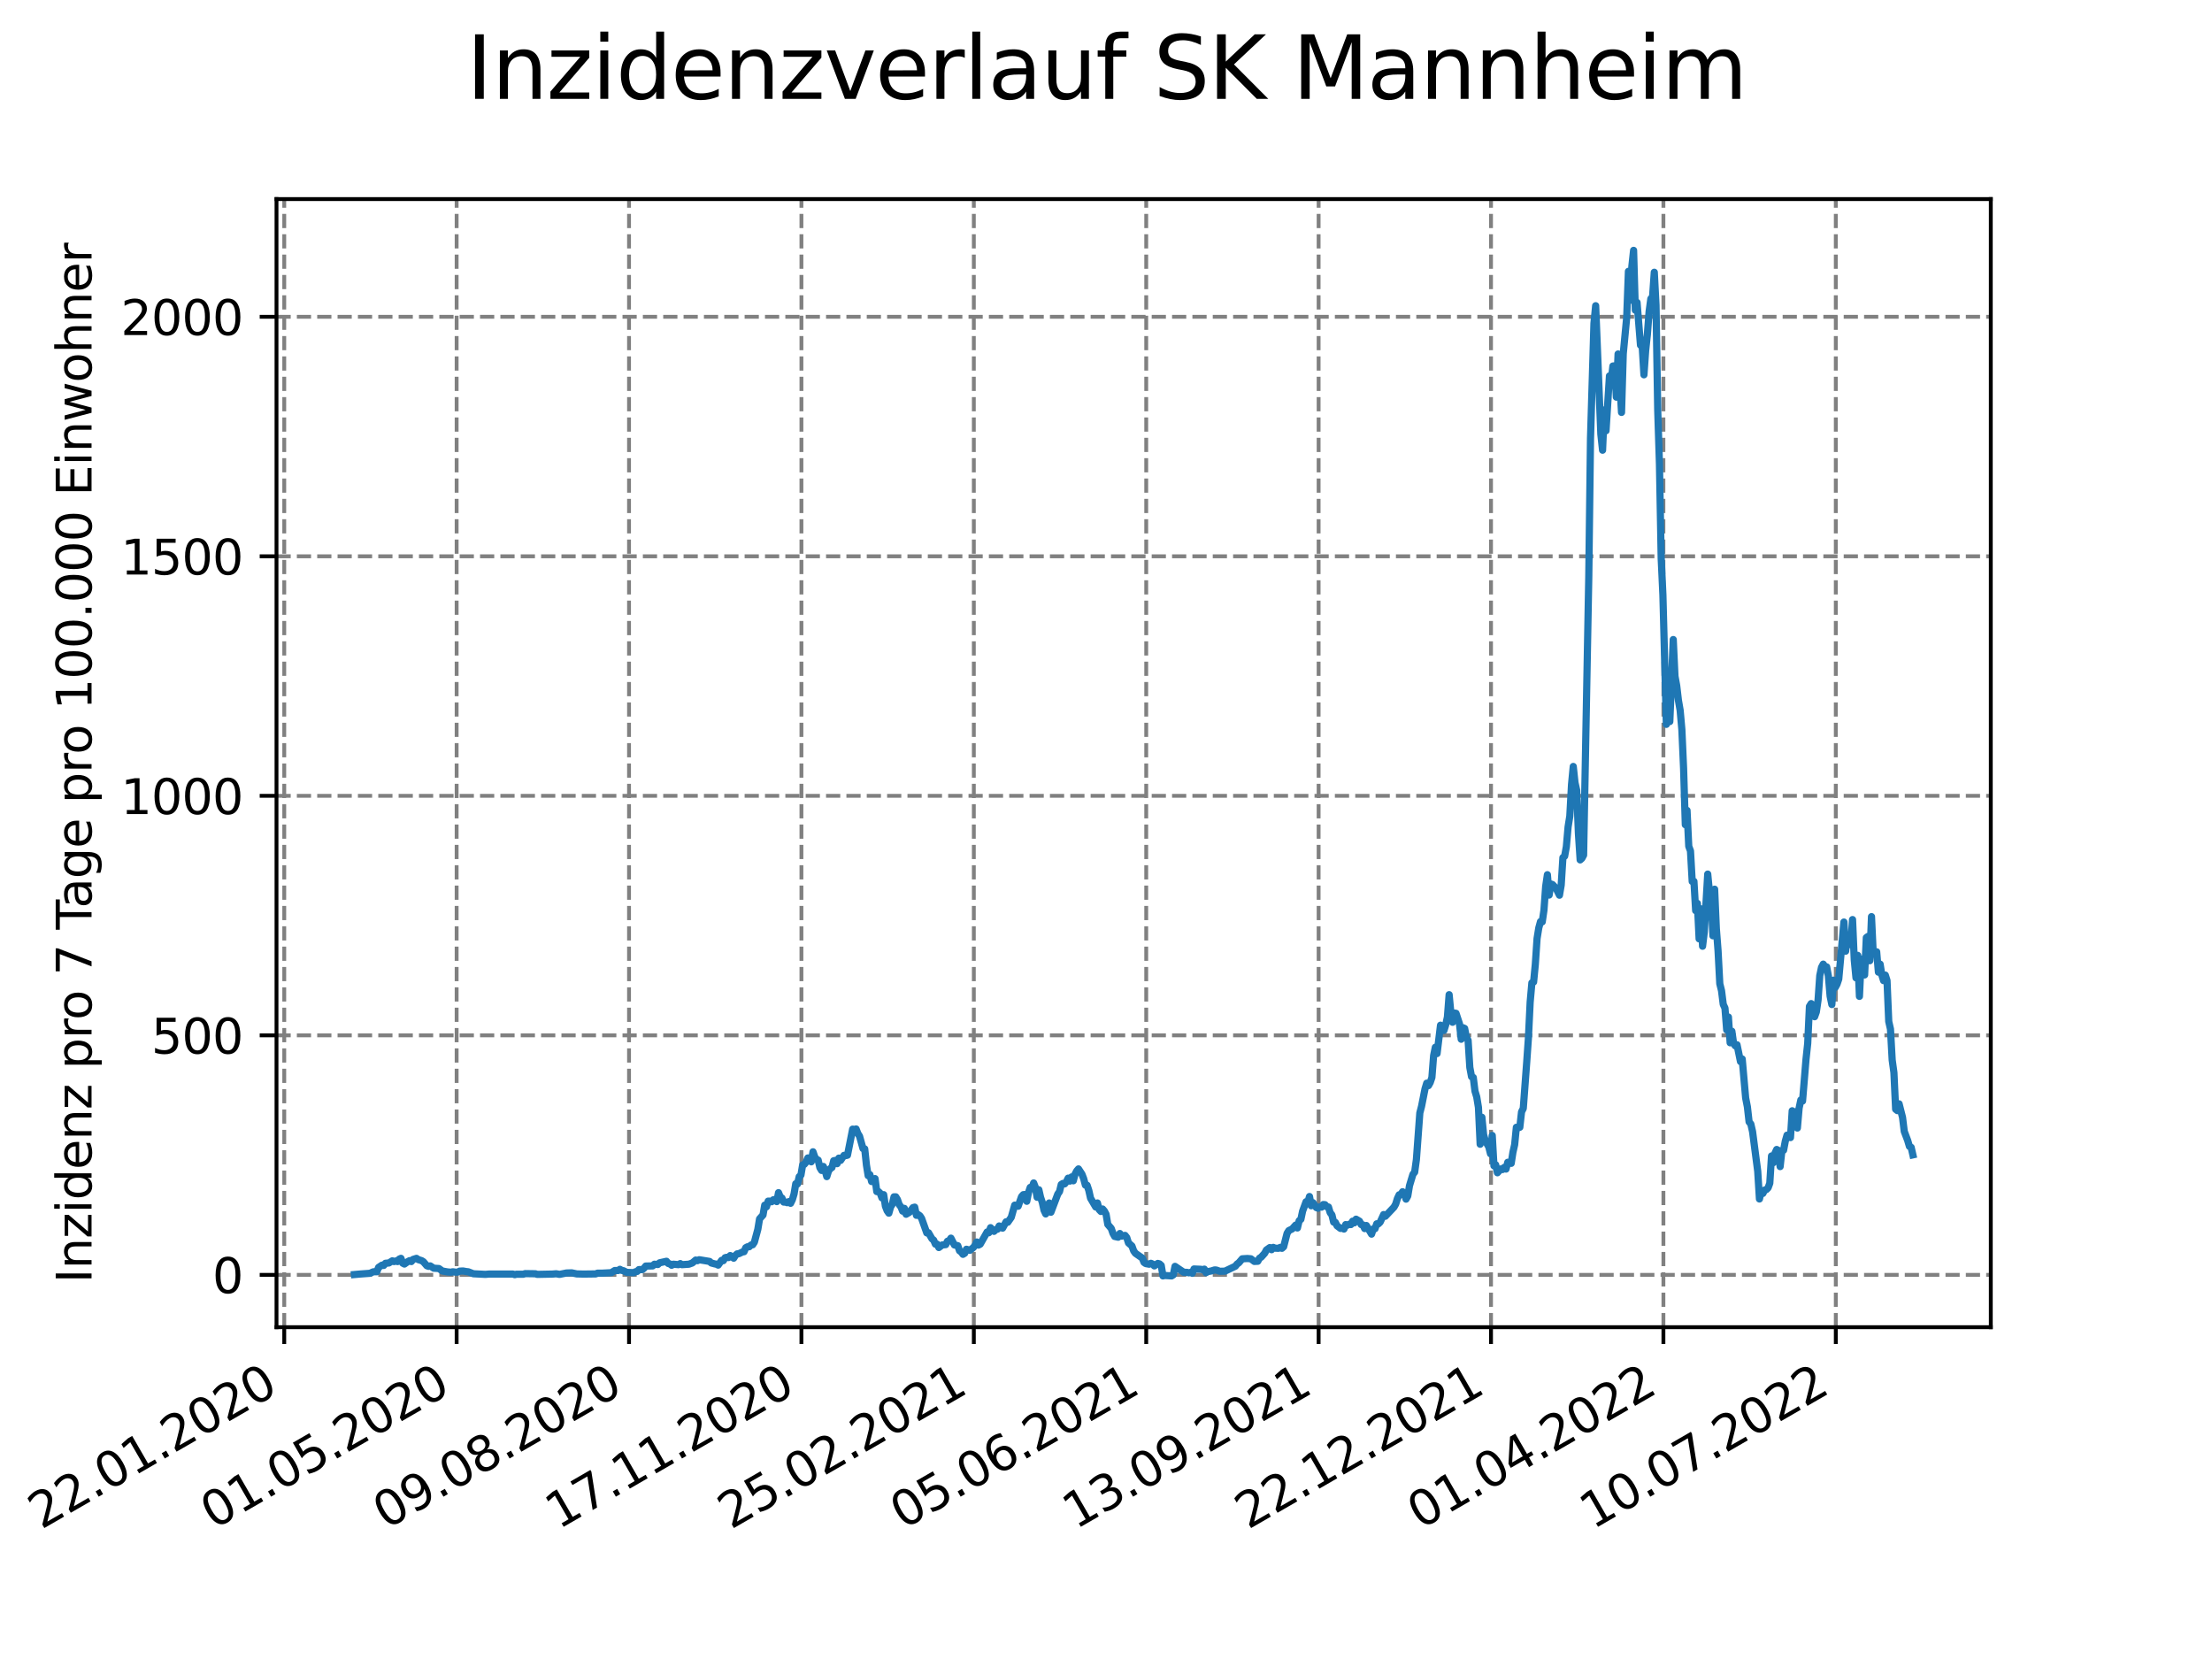 <?xml version="1.0" encoding="utf-8" standalone="no"?>
<!DOCTYPE svg PUBLIC "-//W3C//DTD SVG 1.1//EN"
  "http://www.w3.org/Graphics/SVG/1.1/DTD/svg11.dtd">
<svg xmlns:xlink="http://www.w3.org/1999/xlink" width="460.8pt" height="345.6pt" viewBox="0 0 460.8 345.6" xmlns="http://www.w3.org/2000/svg" version="1.1">
 <defs>
  <style type="text/css">*{stroke-linejoin: round; stroke-linecap: butt}</style>
 </defs>
 <g id="figure_1">
  <g id="patch_1">
   <path d="M 0 345.6 
L 460.8 345.6 
L 460.8 0 
L 0 0 
z
" style="fill: #ffffff"/>
  </g>
  <g id="axes_1">
   <g id="patch_2">
    <path d="M 57.6 276.48 
L 414.72 276.48 
L 414.72 41.472 
L 57.6 41.472 
z
" style="fill: #ffffff"/>
   </g>
   <g id="matplotlib.axis_1">
    <g id="xtick_1">
     <g id="line2d_1">
      <path d="M 59.213 276.48 
L 59.213 41.472 
" clip-path="url(#p29c7a43c24)" style="fill: none; stroke-dasharray: 2.96,1.28; stroke-dashoffset: 0; stroke: #808080; stroke-width: 0.8"/>
     </g>
     <g id="line2d_2">
      <defs>
       <path id="m2f21341bcb" d="M 0 0 
L 0 3.5 
" style="stroke: #000000; stroke-width: 0.8"/>
      </defs>
      <g>
       <use xlink:href="#m2f21341bcb" x="59.213" y="276.48" style="stroke: #000000; stroke-width: 0.8"/>
      </g>
     </g>
     <g id="text_1">
      <!-- 22.01.2020 -->
      <g transform="translate(8.588 318.689)rotate(-30)scale(0.1 -0.1)">
       <defs>
        <path id="DejaVuSans-32" d="M 1228 531 
L 3431 531 
L 3431 0 
L 469 0 
L 469 531 
Q 828 903 1448 1529 
Q 2069 2156 2228 2338 
Q 2531 2678 2651 2914 
Q 2772 3150 2772 3378 
Q 2772 3750 2511 3984 
Q 2250 4219 1831 4219 
Q 1534 4219 1204 4116 
Q 875 4013 500 3803 
L 500 4441 
Q 881 4594 1212 4672 
Q 1544 4750 1819 4750 
Q 2544 4750 2975 4387 
Q 3406 4025 3406 3419 
Q 3406 3131 3298 2873 
Q 3191 2616 2906 2266 
Q 2828 2175 2409 1742 
Q 1991 1309 1228 531 
z
" transform="scale(0.016)"/>
        <path id="DejaVuSans-2e" d="M 684 794 
L 1344 794 
L 1344 0 
L 684 0 
L 684 794 
z
" transform="scale(0.016)"/>
        <path id="DejaVuSans-30" d="M 2034 4250 
Q 1547 4250 1301 3770 
Q 1056 3291 1056 2328 
Q 1056 1369 1301 889 
Q 1547 409 2034 409 
Q 2525 409 2770 889 
Q 3016 1369 3016 2328 
Q 3016 3291 2770 3770 
Q 2525 4250 2034 4250 
z
M 2034 4750 
Q 2819 4750 3233 4129 
Q 3647 3509 3647 2328 
Q 3647 1150 3233 529 
Q 2819 -91 2034 -91 
Q 1250 -91 836 529 
Q 422 1150 422 2328 
Q 422 3509 836 4129 
Q 1250 4750 2034 4750 
z
" transform="scale(0.016)"/>
        <path id="DejaVuSans-31" d="M 794 531 
L 1825 531 
L 1825 4091 
L 703 3866 
L 703 4441 
L 1819 4666 
L 2450 4666 
L 2450 531 
L 3481 531 
L 3481 0 
L 794 0 
L 794 531 
z
" transform="scale(0.016)"/>
       </defs>
       <use xlink:href="#DejaVuSans-32"/>
       <use xlink:href="#DejaVuSans-32" x="63.623"/>
       <use xlink:href="#DejaVuSans-2e" x="127.246"/>
       <use xlink:href="#DejaVuSans-30" x="159.033"/>
       <use xlink:href="#DejaVuSans-31" x="222.656"/>
       <use xlink:href="#DejaVuSans-2e" x="286.279"/>
       <use xlink:href="#DejaVuSans-32" x="318.066"/>
       <use xlink:href="#DejaVuSans-30" x="381.689"/>
       <use xlink:href="#DejaVuSans-32" x="445.312"/>
       <use xlink:href="#DejaVuSans-30" x="508.936"/>
      </g>
     </g>
    </g>
    <g id="xtick_2">
     <g id="line2d_3">
      <path d="M 95.126 276.48 
L 95.126 41.472 
" clip-path="url(#p29c7a43c24)" style="fill: none; stroke-dasharray: 2.96,1.28; stroke-dashoffset: 0; stroke: #808080; stroke-width: 0.8"/>
     </g>
     <g id="line2d_4">
      <g>
       <use xlink:href="#m2f21341bcb" x="95.126" y="276.48" style="stroke: #000000; stroke-width: 0.8"/>
      </g>
     </g>
     <g id="text_2">
      <!-- 01.05.2020 -->
      <g transform="translate(44.501 318.689)rotate(-30)scale(0.1 -0.1)">
       <defs>
        <path id="DejaVuSans-35" d="M 691 4666 
L 3169 4666 
L 3169 4134 
L 1269 4134 
L 1269 2991 
Q 1406 3038 1543 3061 
Q 1681 3084 1819 3084 
Q 2600 3084 3056 2656 
Q 3513 2228 3513 1497 
Q 3513 744 3044 326 
Q 2575 -91 1722 -91 
Q 1428 -91 1123 -41 
Q 819 9 494 109 
L 494 744 
Q 775 591 1075 516 
Q 1375 441 1709 441 
Q 2250 441 2565 725 
Q 2881 1009 2881 1497 
Q 2881 1984 2565 2268 
Q 2250 2553 1709 2553 
Q 1456 2553 1204 2497 
Q 953 2441 691 2322 
L 691 4666 
z
" transform="scale(0.016)"/>
       </defs>
       <use xlink:href="#DejaVuSans-30"/>
       <use xlink:href="#DejaVuSans-31" x="63.623"/>
       <use xlink:href="#DejaVuSans-2e" x="127.246"/>
       <use xlink:href="#DejaVuSans-30" x="159.033"/>
       <use xlink:href="#DejaVuSans-35" x="222.656"/>
       <use xlink:href="#DejaVuSans-2e" x="286.279"/>
       <use xlink:href="#DejaVuSans-32" x="318.066"/>
       <use xlink:href="#DejaVuSans-30" x="381.689"/>
       <use xlink:href="#DejaVuSans-32" x="445.312"/>
       <use xlink:href="#DejaVuSans-30" x="508.936"/>
      </g>
     </g>
    </g>
    <g id="xtick_3">
     <g id="line2d_5">
      <path d="M 131.039 276.48 
L 131.039 41.472 
" clip-path="url(#p29c7a43c24)" style="fill: none; stroke-dasharray: 2.96,1.28; stroke-dashoffset: 0; stroke: #808080; stroke-width: 0.8"/>
     </g>
     <g id="line2d_6">
      <g>
       <use xlink:href="#m2f21341bcb" x="131.039" y="276.48" style="stroke: #000000; stroke-width: 0.8"/>
      </g>
     </g>
     <g id="text_3">
      <!-- 09.08.2020 -->
      <g transform="translate(80.414 318.689)rotate(-30)scale(0.1 -0.1)">
       <defs>
        <path id="DejaVuSans-39" d="M 703 97 
L 703 672 
Q 941 559 1184 500 
Q 1428 441 1663 441 
Q 2288 441 2617 861 
Q 2947 1281 2994 2138 
Q 2813 1869 2534 1725 
Q 2256 1581 1919 1581 
Q 1219 1581 811 2004 
Q 403 2428 403 3163 
Q 403 3881 828 4315 
Q 1253 4750 1959 4750 
Q 2769 4750 3195 4129 
Q 3622 3509 3622 2328 
Q 3622 1225 3098 567 
Q 2575 -91 1691 -91 
Q 1453 -91 1209 -44 
Q 966 3 703 97 
z
M 1959 2075 
Q 2384 2075 2632 2365 
Q 2881 2656 2881 3163 
Q 2881 3666 2632 3958 
Q 2384 4250 1959 4250 
Q 1534 4250 1286 3958 
Q 1038 3666 1038 3163 
Q 1038 2656 1286 2365 
Q 1534 2075 1959 2075 
z
" transform="scale(0.016)"/>
        <path id="DejaVuSans-38" d="M 2034 2216 
Q 1584 2216 1326 1975 
Q 1069 1734 1069 1313 
Q 1069 891 1326 650 
Q 1584 409 2034 409 
Q 2484 409 2743 651 
Q 3003 894 3003 1313 
Q 3003 1734 2745 1975 
Q 2488 2216 2034 2216 
z
M 1403 2484 
Q 997 2584 770 2862 
Q 544 3141 544 3541 
Q 544 4100 942 4425 
Q 1341 4750 2034 4750 
Q 2731 4750 3128 4425 
Q 3525 4100 3525 3541 
Q 3525 3141 3298 2862 
Q 3072 2584 2669 2484 
Q 3125 2378 3379 2068 
Q 3634 1759 3634 1313 
Q 3634 634 3220 271 
Q 2806 -91 2034 -91 
Q 1263 -91 848 271 
Q 434 634 434 1313 
Q 434 1759 690 2068 
Q 947 2378 1403 2484 
z
M 1172 3481 
Q 1172 3119 1398 2916 
Q 1625 2713 2034 2713 
Q 2441 2713 2670 2916 
Q 2900 3119 2900 3481 
Q 2900 3844 2670 4047 
Q 2441 4250 2034 4250 
Q 1625 4250 1398 4047 
Q 1172 3844 1172 3481 
z
" transform="scale(0.016)"/>
       </defs>
       <use xlink:href="#DejaVuSans-30"/>
       <use xlink:href="#DejaVuSans-39" x="63.623"/>
       <use xlink:href="#DejaVuSans-2e" x="127.246"/>
       <use xlink:href="#DejaVuSans-30" x="159.033"/>
       <use xlink:href="#DejaVuSans-38" x="222.656"/>
       <use xlink:href="#DejaVuSans-2e" x="286.279"/>
       <use xlink:href="#DejaVuSans-32" x="318.066"/>
       <use xlink:href="#DejaVuSans-30" x="381.689"/>
       <use xlink:href="#DejaVuSans-32" x="445.312"/>
       <use xlink:href="#DejaVuSans-30" x="508.936"/>
      </g>
     </g>
    </g>
    <g id="xtick_4">
     <g id="line2d_7">
      <path d="M 166.952 276.48 
L 166.952 41.472 
" clip-path="url(#p29c7a43c24)" style="fill: none; stroke-dasharray: 2.96,1.28; stroke-dashoffset: 0; stroke: #808080; stroke-width: 0.8"/>
     </g>
     <g id="line2d_8">
      <g>
       <use xlink:href="#m2f21341bcb" x="166.952" y="276.48" style="stroke: #000000; stroke-width: 0.8"/>
      </g>
     </g>
     <g id="text_4">
      <!-- 17.11.2020 -->
      <g transform="translate(116.327 318.689)rotate(-30)scale(0.1 -0.1)">
       <defs>
        <path id="DejaVuSans-37" d="M 525 4666 
L 3525 4666 
L 3525 4397 
L 1831 0 
L 1172 0 
L 2766 4134 
L 525 4134 
L 525 4666 
z
" transform="scale(0.016)"/>
       </defs>
       <use xlink:href="#DejaVuSans-31"/>
       <use xlink:href="#DejaVuSans-37" x="63.623"/>
       <use xlink:href="#DejaVuSans-2e" x="127.246"/>
       <use xlink:href="#DejaVuSans-31" x="159.033"/>
       <use xlink:href="#DejaVuSans-31" x="222.656"/>
       <use xlink:href="#DejaVuSans-2e" x="286.279"/>
       <use xlink:href="#DejaVuSans-32" x="318.066"/>
       <use xlink:href="#DejaVuSans-30" x="381.689"/>
       <use xlink:href="#DejaVuSans-32" x="445.312"/>
       <use xlink:href="#DejaVuSans-30" x="508.936"/>
      </g>
     </g>
    </g>
    <g id="xtick_5">
     <g id="line2d_9">
      <path d="M 202.866 276.48 
L 202.866 41.472 
" clip-path="url(#p29c7a43c24)" style="fill: none; stroke-dasharray: 2.96,1.28; stroke-dashoffset: 0; stroke: #808080; stroke-width: 0.8"/>
     </g>
     <g id="line2d_10">
      <g>
       <use xlink:href="#m2f21341bcb" x="202.866" y="276.48" style="stroke: #000000; stroke-width: 0.8"/>
      </g>
     </g>
     <g id="text_5">
      <!-- 25.02.2021 -->
      <g transform="translate(152.24 318.689)rotate(-30)scale(0.1 -0.1)">
       <use xlink:href="#DejaVuSans-32"/>
       <use xlink:href="#DejaVuSans-35" x="63.623"/>
       <use xlink:href="#DejaVuSans-2e" x="127.246"/>
       <use xlink:href="#DejaVuSans-30" x="159.033"/>
       <use xlink:href="#DejaVuSans-32" x="222.656"/>
       <use xlink:href="#DejaVuSans-2e" x="286.279"/>
       <use xlink:href="#DejaVuSans-32" x="318.066"/>
       <use xlink:href="#DejaVuSans-30" x="381.689"/>
       <use xlink:href="#DejaVuSans-32" x="445.312"/>
       <use xlink:href="#DejaVuSans-31" x="508.936"/>
      </g>
     </g>
    </g>
    <g id="xtick_6">
     <g id="line2d_11">
      <path d="M 238.779 276.48 
L 238.779 41.472 
" clip-path="url(#p29c7a43c24)" style="fill: none; stroke-dasharray: 2.96,1.28; stroke-dashoffset: 0; stroke: #808080; stroke-width: 0.8"/>
     </g>
     <g id="line2d_12">
      <g>
       <use xlink:href="#m2f21341bcb" x="238.779" y="276.48" style="stroke: #000000; stroke-width: 0.8"/>
      </g>
     </g>
     <g id="text_6">
      <!-- 05.06.2021 -->
      <g transform="translate(188.153 318.689)rotate(-30)scale(0.1 -0.1)">
       <defs>
        <path id="DejaVuSans-36" d="M 2113 2584 
Q 1688 2584 1439 2293 
Q 1191 2003 1191 1497 
Q 1191 994 1439 701 
Q 1688 409 2113 409 
Q 2538 409 2786 701 
Q 3034 994 3034 1497 
Q 3034 2003 2786 2293 
Q 2538 2584 2113 2584 
z
M 3366 4563 
L 3366 3988 
Q 3128 4100 2886 4159 
Q 2644 4219 2406 4219 
Q 1781 4219 1451 3797 
Q 1122 3375 1075 2522 
Q 1259 2794 1537 2939 
Q 1816 3084 2150 3084 
Q 2853 3084 3261 2657 
Q 3669 2231 3669 1497 
Q 3669 778 3244 343 
Q 2819 -91 2113 -91 
Q 1303 -91 875 529 
Q 447 1150 447 2328 
Q 447 3434 972 4092 
Q 1497 4750 2381 4750 
Q 2619 4750 2861 4703 
Q 3103 4656 3366 4563 
z
" transform="scale(0.016)"/>
       </defs>
       <use xlink:href="#DejaVuSans-30"/>
       <use xlink:href="#DejaVuSans-35" x="63.623"/>
       <use xlink:href="#DejaVuSans-2e" x="127.246"/>
       <use xlink:href="#DejaVuSans-30" x="159.033"/>
       <use xlink:href="#DejaVuSans-36" x="222.656"/>
       <use xlink:href="#DejaVuSans-2e" x="286.279"/>
       <use xlink:href="#DejaVuSans-32" x="318.066"/>
       <use xlink:href="#DejaVuSans-30" x="381.689"/>
       <use xlink:href="#DejaVuSans-32" x="445.312"/>
       <use xlink:href="#DejaVuSans-31" x="508.936"/>
      </g>
     </g>
    </g>
    <g id="xtick_7">
     <g id="line2d_13">
      <path d="M 274.692 276.48 
L 274.692 41.472 
" clip-path="url(#p29c7a43c24)" style="fill: none; stroke-dasharray: 2.96,1.28; stroke-dashoffset: 0; stroke: #808080; stroke-width: 0.8"/>
     </g>
     <g id="line2d_14">
      <g>
       <use xlink:href="#m2f21341bcb" x="274.692" y="276.48" style="stroke: #000000; stroke-width: 0.8"/>
      </g>
     </g>
     <g id="text_7">
      <!-- 13.09.2021 -->
      <g transform="translate(224.067 318.689)rotate(-30)scale(0.1 -0.1)">
       <defs>
        <path id="DejaVuSans-33" d="M 2597 2516 
Q 3050 2419 3304 2112 
Q 3559 1806 3559 1356 
Q 3559 666 3084 287 
Q 2609 -91 1734 -91 
Q 1441 -91 1130 -33 
Q 819 25 488 141 
L 488 750 
Q 750 597 1062 519 
Q 1375 441 1716 441 
Q 2309 441 2620 675 
Q 2931 909 2931 1356 
Q 2931 1769 2642 2001 
Q 2353 2234 1838 2234 
L 1294 2234 
L 1294 2753 
L 1863 2753 
Q 2328 2753 2575 2939 
Q 2822 3125 2822 3475 
Q 2822 3834 2567 4026 
Q 2313 4219 1838 4219 
Q 1578 4219 1281 4162 
Q 984 4106 628 3988 
L 628 4550 
Q 988 4650 1302 4700 
Q 1616 4750 1894 4750 
Q 2613 4750 3031 4423 
Q 3450 4097 3450 3541 
Q 3450 3153 3228 2886 
Q 3006 2619 2597 2516 
z
" transform="scale(0.016)"/>
       </defs>
       <use xlink:href="#DejaVuSans-31"/>
       <use xlink:href="#DejaVuSans-33" x="63.623"/>
       <use xlink:href="#DejaVuSans-2e" x="127.246"/>
       <use xlink:href="#DejaVuSans-30" x="159.033"/>
       <use xlink:href="#DejaVuSans-39" x="222.656"/>
       <use xlink:href="#DejaVuSans-2e" x="286.279"/>
       <use xlink:href="#DejaVuSans-32" x="318.066"/>
       <use xlink:href="#DejaVuSans-30" x="381.689"/>
       <use xlink:href="#DejaVuSans-32" x="445.312"/>
       <use xlink:href="#DejaVuSans-31" x="508.936"/>
      </g>
     </g>
    </g>
    <g id="xtick_8">
     <g id="line2d_15">
      <path d="M 310.605 276.48 
L 310.605 41.472 
" clip-path="url(#p29c7a43c24)" style="fill: none; stroke-dasharray: 2.96,1.28; stroke-dashoffset: 0; stroke: #808080; stroke-width: 0.8"/>
     </g>
     <g id="line2d_16">
      <g>
       <use xlink:href="#m2f21341bcb" x="310.605" y="276.48" style="stroke: #000000; stroke-width: 0.8"/>
      </g>
     </g>
     <g id="text_8">
      <!-- 22.12.2021 -->
      <g transform="translate(259.98 318.689)rotate(-30)scale(0.1 -0.1)">
       <use xlink:href="#DejaVuSans-32"/>
       <use xlink:href="#DejaVuSans-32" x="63.623"/>
       <use xlink:href="#DejaVuSans-2e" x="127.246"/>
       <use xlink:href="#DejaVuSans-31" x="159.033"/>
       <use xlink:href="#DejaVuSans-32" x="222.656"/>
       <use xlink:href="#DejaVuSans-2e" x="286.279"/>
       <use xlink:href="#DejaVuSans-32" x="318.066"/>
       <use xlink:href="#DejaVuSans-30" x="381.689"/>
       <use xlink:href="#DejaVuSans-32" x="445.312"/>
       <use xlink:href="#DejaVuSans-31" x="508.936"/>
      </g>
     </g>
    </g>
    <g id="xtick_9">
     <g id="line2d_17">
      <path d="M 346.518 276.48 
L 346.518 41.472 
" clip-path="url(#p29c7a43c24)" style="fill: none; stroke-dasharray: 2.96,1.28; stroke-dashoffset: 0; stroke: #808080; stroke-width: 0.8"/>
     </g>
     <g id="line2d_18">
      <g>
       <use xlink:href="#m2f21341bcb" x="346.518" y="276.48" style="stroke: #000000; stroke-width: 0.8"/>
      </g>
     </g>
     <g id="text_9">
      <!-- 01.04.2022 -->
      <g transform="translate(295.893 318.689)rotate(-30)scale(0.1 -0.1)">
       <defs>
        <path id="DejaVuSans-34" d="M 2419 4116 
L 825 1625 
L 2419 1625 
L 2419 4116 
z
M 2253 4666 
L 3047 4666 
L 3047 1625 
L 3713 1625 
L 3713 1100 
L 3047 1100 
L 3047 0 
L 2419 0 
L 2419 1100 
L 313 1100 
L 313 1709 
L 2253 4666 
z
" transform="scale(0.016)"/>
       </defs>
       <use xlink:href="#DejaVuSans-30"/>
       <use xlink:href="#DejaVuSans-31" x="63.623"/>
       <use xlink:href="#DejaVuSans-2e" x="127.246"/>
       <use xlink:href="#DejaVuSans-30" x="159.033"/>
       <use xlink:href="#DejaVuSans-34" x="222.656"/>
       <use xlink:href="#DejaVuSans-2e" x="286.279"/>
       <use xlink:href="#DejaVuSans-32" x="318.066"/>
       <use xlink:href="#DejaVuSans-30" x="381.689"/>
       <use xlink:href="#DejaVuSans-32" x="445.312"/>
       <use xlink:href="#DejaVuSans-32" x="508.936"/>
      </g>
     </g>
    </g>
    <g id="xtick_10">
     <g id="line2d_19">
      <path d="M 382.431 276.48 
L 382.431 41.472 
" clip-path="url(#p29c7a43c24)" style="fill: none; stroke-dasharray: 2.96,1.28; stroke-dashoffset: 0; stroke: #808080; stroke-width: 0.8"/>
     </g>
     <g id="line2d_20">
      <g>
       <use xlink:href="#m2f21341bcb" x="382.431" y="276.48" style="stroke: #000000; stroke-width: 0.8"/>
      </g>
     </g>
     <g id="text_10">
      <!-- 10.07.2022 -->
      <g transform="translate(331.806 318.689)rotate(-30)scale(0.1 -0.1)">
       <use xlink:href="#DejaVuSans-31"/>
       <use xlink:href="#DejaVuSans-30" x="63.623"/>
       <use xlink:href="#DejaVuSans-2e" x="127.246"/>
       <use xlink:href="#DejaVuSans-30" x="159.033"/>
       <use xlink:href="#DejaVuSans-37" x="222.656"/>
       <use xlink:href="#DejaVuSans-2e" x="286.279"/>
       <use xlink:href="#DejaVuSans-32" x="318.066"/>
       <use xlink:href="#DejaVuSans-30" x="381.689"/>
       <use xlink:href="#DejaVuSans-32" x="445.312"/>
       <use xlink:href="#DejaVuSans-32" x="508.936"/>
      </g>
     </g>
    </g>
   </g>
   <g id="matplotlib.axis_2">
    <g id="ytick_1">
     <g id="line2d_21">
      <path d="M 57.6 265.573 
L 414.72 265.573 
" clip-path="url(#p29c7a43c24)" style="fill: none; stroke-dasharray: 2.96,1.28; stroke-dashoffset: 0; stroke: #808080; stroke-width: 0.8"/>
     </g>
     <g id="line2d_22">
      <defs>
       <path id="mdd9e83ca29" d="M 0 0 
L -3.5 0 
" style="stroke: #000000; stroke-width: 0.8"/>
      </defs>
      <g>
       <use xlink:href="#mdd9e83ca29" x="57.6" y="265.573" style="stroke: #000000; stroke-width: 0.8"/>
      </g>
     </g>
     <g id="text_11">
      <!-- 0 -->
      <g transform="translate(44.237 269.372)scale(0.1 -0.1)">
       <use xlink:href="#DejaVuSans-30"/>
      </g>
     </g>
    </g>
    <g id="ytick_2">
     <g id="line2d_23">
      <path d="M 57.6 215.678 
L 414.72 215.678 
" clip-path="url(#p29c7a43c24)" style="fill: none; stroke-dasharray: 2.96,1.28; stroke-dashoffset: 0; stroke: #808080; stroke-width: 0.8"/>
     </g>
     <g id="line2d_24">
      <g>
       <use xlink:href="#mdd9e83ca29" x="57.6" y="215.678" style="stroke: #000000; stroke-width: 0.8"/>
      </g>
     </g>
     <g id="text_12">
      <!-- 500 -->
      <g transform="translate(31.512 219.477)scale(0.1 -0.1)">
       <use xlink:href="#DejaVuSans-35"/>
       <use xlink:href="#DejaVuSans-30" x="63.623"/>
       <use xlink:href="#DejaVuSans-30" x="127.246"/>
      </g>
     </g>
    </g>
    <g id="ytick_3">
     <g id="line2d_25">
      <path d="M 57.6 165.783 
L 414.72 165.783 
" clip-path="url(#p29c7a43c24)" style="fill: none; stroke-dasharray: 2.96,1.28; stroke-dashoffset: 0; stroke: #808080; stroke-width: 0.8"/>
     </g>
     <g id="line2d_26">
      <g>
       <use xlink:href="#mdd9e83ca29" x="57.6" y="165.783" style="stroke: #000000; stroke-width: 0.8"/>
      </g>
     </g>
     <g id="text_13">
      <!-- 1000 -->
      <g transform="translate(25.15 169.583)scale(0.1 -0.1)">
       <use xlink:href="#DejaVuSans-31"/>
       <use xlink:href="#DejaVuSans-30" x="63.623"/>
       <use xlink:href="#DejaVuSans-30" x="127.246"/>
       <use xlink:href="#DejaVuSans-30" x="190.869"/>
      </g>
     </g>
    </g>
    <g id="ytick_4">
     <g id="line2d_27">
      <path d="M 57.6 115.888 
L 414.72 115.888 
" clip-path="url(#p29c7a43c24)" style="fill: none; stroke-dasharray: 2.96,1.28; stroke-dashoffset: 0; stroke: #808080; stroke-width: 0.8"/>
     </g>
     <g id="line2d_28">
      <g>
       <use xlink:href="#mdd9e83ca29" x="57.6" y="115.888" style="stroke: #000000; stroke-width: 0.8"/>
      </g>
     </g>
     <g id="text_14">
      <!-- 1500 -->
      <g transform="translate(25.15 119.688)scale(0.1 -0.1)">
       <use xlink:href="#DejaVuSans-31"/>
       <use xlink:href="#DejaVuSans-35" x="63.623"/>
       <use xlink:href="#DejaVuSans-30" x="127.246"/>
       <use xlink:href="#DejaVuSans-30" x="190.869"/>
      </g>
     </g>
    </g>
    <g id="ytick_5">
     <g id="line2d_29">
      <path d="M 57.6 65.994 
L 414.72 65.994 
" clip-path="url(#p29c7a43c24)" style="fill: none; stroke-dasharray: 2.96,1.28; stroke-dashoffset: 0; stroke: #808080; stroke-width: 0.8"/>
     </g>
     <g id="line2d_30">
      <g>
       <use xlink:href="#mdd9e83ca29" x="57.6" y="65.994" style="stroke: #000000; stroke-width: 0.8"/>
      </g>
     </g>
     <g id="text_15">
      <!-- 2000 -->
      <g transform="translate(25.15 69.793)scale(0.1 -0.1)">
       <use xlink:href="#DejaVuSans-32"/>
       <use xlink:href="#DejaVuSans-30" x="63.623"/>
       <use xlink:href="#DejaVuSans-30" x="127.246"/>
       <use xlink:href="#DejaVuSans-30" x="190.869"/>
      </g>
     </g>
    </g>
    <g id="text_16">
     <!-- Inzidenz pro 7 Tage pro 100.000 Einwohner -->
     <g transform="translate(19.07 267.301)rotate(-90)scale(0.1 -0.1)">
      <defs>
       <path id="DejaVuSans-49" d="M 628 4666 
L 1259 4666 
L 1259 0 
L 628 0 
L 628 4666 
z
" transform="scale(0.016)"/>
       <path id="DejaVuSans-6e" d="M 3513 2113 
L 3513 0 
L 2938 0 
L 2938 2094 
Q 2938 2591 2744 2837 
Q 2550 3084 2163 3084 
Q 1697 3084 1428 2787 
Q 1159 2491 1159 1978 
L 1159 0 
L 581 0 
L 581 3500 
L 1159 3500 
L 1159 2956 
Q 1366 3272 1645 3428 
Q 1925 3584 2291 3584 
Q 2894 3584 3203 3211 
Q 3513 2838 3513 2113 
z
" transform="scale(0.016)"/>
       <path id="DejaVuSans-7a" d="M 353 3500 
L 3084 3500 
L 3084 2975 
L 922 459 
L 3084 459 
L 3084 0 
L 275 0 
L 275 525 
L 2438 3041 
L 353 3041 
L 353 3500 
z
" transform="scale(0.016)"/>
       <path id="DejaVuSans-69" d="M 603 3500 
L 1178 3500 
L 1178 0 
L 603 0 
L 603 3500 
z
M 603 4863 
L 1178 4863 
L 1178 4134 
L 603 4134 
L 603 4863 
z
" transform="scale(0.016)"/>
       <path id="DejaVuSans-64" d="M 2906 2969 
L 2906 4863 
L 3481 4863 
L 3481 0 
L 2906 0 
L 2906 525 
Q 2725 213 2448 61 
Q 2172 -91 1784 -91 
Q 1150 -91 751 415 
Q 353 922 353 1747 
Q 353 2572 751 3078 
Q 1150 3584 1784 3584 
Q 2172 3584 2448 3432 
Q 2725 3281 2906 2969 
z
M 947 1747 
Q 947 1113 1208 752 
Q 1469 391 1925 391 
Q 2381 391 2643 752 
Q 2906 1113 2906 1747 
Q 2906 2381 2643 2742 
Q 2381 3103 1925 3103 
Q 1469 3103 1208 2742 
Q 947 2381 947 1747 
z
" transform="scale(0.016)"/>
       <path id="DejaVuSans-65" d="M 3597 1894 
L 3597 1613 
L 953 1613 
Q 991 1019 1311 708 
Q 1631 397 2203 397 
Q 2534 397 2845 478 
Q 3156 559 3463 722 
L 3463 178 
Q 3153 47 2828 -22 
Q 2503 -91 2169 -91 
Q 1331 -91 842 396 
Q 353 884 353 1716 
Q 353 2575 817 3079 
Q 1281 3584 2069 3584 
Q 2775 3584 3186 3129 
Q 3597 2675 3597 1894 
z
M 3022 2063 
Q 3016 2534 2758 2815 
Q 2500 3097 2075 3097 
Q 1594 3097 1305 2825 
Q 1016 2553 972 2059 
L 3022 2063 
z
" transform="scale(0.016)"/>
       <path id="DejaVuSans-20" transform="scale(0.016)"/>
       <path id="DejaVuSans-70" d="M 1159 525 
L 1159 -1331 
L 581 -1331 
L 581 3500 
L 1159 3500 
L 1159 2969 
Q 1341 3281 1617 3432 
Q 1894 3584 2278 3584 
Q 2916 3584 3314 3078 
Q 3713 2572 3713 1747 
Q 3713 922 3314 415 
Q 2916 -91 2278 -91 
Q 1894 -91 1617 61 
Q 1341 213 1159 525 
z
M 3116 1747 
Q 3116 2381 2855 2742 
Q 2594 3103 2138 3103 
Q 1681 3103 1420 2742 
Q 1159 2381 1159 1747 
Q 1159 1113 1420 752 
Q 1681 391 2138 391 
Q 2594 391 2855 752 
Q 3116 1113 3116 1747 
z
" transform="scale(0.016)"/>
       <path id="DejaVuSans-72" d="M 2631 2963 
Q 2534 3019 2420 3045 
Q 2306 3072 2169 3072 
Q 1681 3072 1420 2755 
Q 1159 2438 1159 1844 
L 1159 0 
L 581 0 
L 581 3500 
L 1159 3500 
L 1159 2956 
Q 1341 3275 1631 3429 
Q 1922 3584 2338 3584 
Q 2397 3584 2469 3576 
Q 2541 3569 2628 3553 
L 2631 2963 
z
" transform="scale(0.016)"/>
       <path id="DejaVuSans-6f" d="M 1959 3097 
Q 1497 3097 1228 2736 
Q 959 2375 959 1747 
Q 959 1119 1226 758 
Q 1494 397 1959 397 
Q 2419 397 2687 759 
Q 2956 1122 2956 1747 
Q 2956 2369 2687 2733 
Q 2419 3097 1959 3097 
z
M 1959 3584 
Q 2709 3584 3137 3096 
Q 3566 2609 3566 1747 
Q 3566 888 3137 398 
Q 2709 -91 1959 -91 
Q 1206 -91 779 398 
Q 353 888 353 1747 
Q 353 2609 779 3096 
Q 1206 3584 1959 3584 
z
" transform="scale(0.016)"/>
       <path id="DejaVuSans-54" d="M -19 4666 
L 3928 4666 
L 3928 4134 
L 2272 4134 
L 2272 0 
L 1638 0 
L 1638 4134 
L -19 4134 
L -19 4666 
z
" transform="scale(0.016)"/>
       <path id="DejaVuSans-61" d="M 2194 1759 
Q 1497 1759 1228 1600 
Q 959 1441 959 1056 
Q 959 750 1161 570 
Q 1363 391 1709 391 
Q 2188 391 2477 730 
Q 2766 1069 2766 1631 
L 2766 1759 
L 2194 1759 
z
M 3341 1997 
L 3341 0 
L 2766 0 
L 2766 531 
Q 2569 213 2275 61 
Q 1981 -91 1556 -91 
Q 1019 -91 701 211 
Q 384 513 384 1019 
Q 384 1609 779 1909 
Q 1175 2209 1959 2209 
L 2766 2209 
L 2766 2266 
Q 2766 2663 2505 2880 
Q 2244 3097 1772 3097 
Q 1472 3097 1187 3025 
Q 903 2953 641 2809 
L 641 3341 
Q 956 3463 1253 3523 
Q 1550 3584 1831 3584 
Q 2591 3584 2966 3190 
Q 3341 2797 3341 1997 
z
" transform="scale(0.016)"/>
       <path id="DejaVuSans-67" d="M 2906 1791 
Q 2906 2416 2648 2759 
Q 2391 3103 1925 3103 
Q 1463 3103 1205 2759 
Q 947 2416 947 1791 
Q 947 1169 1205 825 
Q 1463 481 1925 481 
Q 2391 481 2648 825 
Q 2906 1169 2906 1791 
z
M 3481 434 
Q 3481 -459 3084 -895 
Q 2688 -1331 1869 -1331 
Q 1566 -1331 1297 -1286 
Q 1028 -1241 775 -1147 
L 775 -588 
Q 1028 -725 1275 -790 
Q 1522 -856 1778 -856 
Q 2344 -856 2625 -561 
Q 2906 -266 2906 331 
L 2906 616 
Q 2728 306 2450 153 
Q 2172 0 1784 0 
Q 1141 0 747 490 
Q 353 981 353 1791 
Q 353 2603 747 3093 
Q 1141 3584 1784 3584 
Q 2172 3584 2450 3431 
Q 2728 3278 2906 2969 
L 2906 3500 
L 3481 3500 
L 3481 434 
z
" transform="scale(0.016)"/>
       <path id="DejaVuSans-45" d="M 628 4666 
L 3578 4666 
L 3578 4134 
L 1259 4134 
L 1259 2753 
L 3481 2753 
L 3481 2222 
L 1259 2222 
L 1259 531 
L 3634 531 
L 3634 0 
L 628 0 
L 628 4666 
z
" transform="scale(0.016)"/>
       <path id="DejaVuSans-77" d="M 269 3500 
L 844 3500 
L 1563 769 
L 2278 3500 
L 2956 3500 
L 3675 769 
L 4391 3500 
L 4966 3500 
L 4050 0 
L 3372 0 
L 2619 2869 
L 1863 0 
L 1184 0 
L 269 3500 
z
" transform="scale(0.016)"/>
       <path id="DejaVuSans-68" d="M 3513 2113 
L 3513 0 
L 2938 0 
L 2938 2094 
Q 2938 2591 2744 2837 
Q 2550 3084 2163 3084 
Q 1697 3084 1428 2787 
Q 1159 2491 1159 1978 
L 1159 0 
L 581 0 
L 581 4863 
L 1159 4863 
L 1159 2956 
Q 1366 3272 1645 3428 
Q 1925 3584 2291 3584 
Q 2894 3584 3203 3211 
Q 3513 2838 3513 2113 
z
" transform="scale(0.016)"/>
      </defs>
      <use xlink:href="#DejaVuSans-49"/>
      <use xlink:href="#DejaVuSans-6e" x="29.492"/>
      <use xlink:href="#DejaVuSans-7a" x="92.871"/>
      <use xlink:href="#DejaVuSans-69" x="145.361"/>
      <use xlink:href="#DejaVuSans-64" x="173.145"/>
      <use xlink:href="#DejaVuSans-65" x="236.621"/>
      <use xlink:href="#DejaVuSans-6e" x="298.145"/>
      <use xlink:href="#DejaVuSans-7a" x="361.523"/>
      <use xlink:href="#DejaVuSans-20" x="414.014"/>
      <use xlink:href="#DejaVuSans-70" x="445.801"/>
      <use xlink:href="#DejaVuSans-72" x="509.277"/>
      <use xlink:href="#DejaVuSans-6f" x="548.141"/>
      <use xlink:href="#DejaVuSans-20" x="609.322"/>
      <use xlink:href="#DejaVuSans-37" x="641.109"/>
      <use xlink:href="#DejaVuSans-20" x="704.732"/>
      <use xlink:href="#DejaVuSans-54" x="736.52"/>
      <use xlink:href="#DejaVuSans-61" x="781.104"/>
      <use xlink:href="#DejaVuSans-67" x="842.383"/>
      <use xlink:href="#DejaVuSans-65" x="905.859"/>
      <use xlink:href="#DejaVuSans-20" x="967.383"/>
      <use xlink:href="#DejaVuSans-70" x="999.17"/>
      <use xlink:href="#DejaVuSans-72" x="1062.646"/>
      <use xlink:href="#DejaVuSans-6f" x="1101.51"/>
      <use xlink:href="#DejaVuSans-20" x="1162.691"/>
      <use xlink:href="#DejaVuSans-31" x="1194.479"/>
      <use xlink:href="#DejaVuSans-30" x="1258.102"/>
      <use xlink:href="#DejaVuSans-30" x="1321.725"/>
      <use xlink:href="#DejaVuSans-2e" x="1385.348"/>
      <use xlink:href="#DejaVuSans-30" x="1417.135"/>
      <use xlink:href="#DejaVuSans-30" x="1480.758"/>
      <use xlink:href="#DejaVuSans-30" x="1544.381"/>
      <use xlink:href="#DejaVuSans-20" x="1608.004"/>
      <use xlink:href="#DejaVuSans-45" x="1639.791"/>
      <use xlink:href="#DejaVuSans-69" x="1702.975"/>
      <use xlink:href="#DejaVuSans-6e" x="1730.758"/>
      <use xlink:href="#DejaVuSans-77" x="1794.137"/>
      <use xlink:href="#DejaVuSans-6f" x="1875.924"/>
      <use xlink:href="#DejaVuSans-68" x="1937.105"/>
      <use xlink:href="#DejaVuSans-6e" x="2000.484"/>
      <use xlink:href="#DejaVuSans-65" x="2063.863"/>
      <use xlink:href="#DejaVuSans-72" x="2125.387"/>
     </g>
    </g>
   </g>
   <g id="line2d_31">
    <path d="M 73.833 265.509 
L 74.91 265.412 
L 77.065 265.252 
L 77.783 264.931 
L 78.501 264.931 
L 78.861 264.031 
L 79.579 263.549 
L 79.938 263.614 
L 80.297 263.164 
L 81.015 263.1 
L 81.734 262.65 
L 82.093 262.81 
L 82.452 262.682 
L 82.811 262.81 
L 83.17 262.297 
L 83.529 262.136 
L 83.888 263.132 
L 84.248 263.324 
L 84.966 262.81 
L 85.325 262.618 
L 85.684 262.81 
L 86.043 262.361 
L 86.761 262.136 
L 87.121 262.393 
L 87.839 262.618 
L 88.198 262.843 
L 88.916 263.678 
L 89.275 263.806 
L 89.634 263.71 
L 90.353 264.192 
L 91.43 264.256 
L 92.148 264.77 
L 93.226 264.963 
L 93.944 265.027 
L 94.303 264.931 
L 95.021 265.027 
L 95.381 264.995 
L 95.74 264.802 
L 96.458 264.77 
L 97.176 264.898 
L 97.535 264.931 
L 98.613 265.348 
L 101.127 265.477 
L 101.845 265.412 
L 106.873 265.412 
L 107.232 265.541 
L 107.591 265.444 
L 108.668 265.444 
L 109.028 265.444 
L 109.387 265.316 
L 111.541 265.348 
L 111.901 265.477 
L 115.133 265.412 
L 115.851 265.348 
L 116.569 265.477 
L 118.006 265.188 
L 119.083 265.155 
L 120.161 265.38 
L 121.597 265.412 
L 124.111 265.38 
L 124.47 265.22 
L 125.548 265.22 
L 127.343 265.123 
L 128.062 264.674 
L 128.78 264.674 
L 129.139 264.417 
L 129.498 264.641 
L 129.857 264.706 
L 130.575 265.059 
L 132.012 265.123 
L 132.371 264.931 
L 132.73 264.866 
L 133.089 264.481 
L 133.808 264.481 
L 134.167 264.192 
L 134.526 263.742 
L 135.962 263.71 
L 136.322 263.357 
L 137.04 263.421 
L 137.399 263.067 
L 138.835 262.746 
L 139.195 263.196 
L 139.554 263.292 
L 139.913 263.581 
L 140.272 263.357 
L 141.349 263.453 
L 141.709 263.228 
L 142.068 263.453 
L 143.504 263.357 
L 144.222 263.1 
L 144.941 262.489 
L 145.3 262.618 
L 145.659 262.425 
L 147.814 262.778 
L 148.173 263.1 
L 148.891 263.292 
L 149.25 263.357 
L 149.609 263.549 
L 150.328 262.553 
L 150.687 262.618 
L 151.046 262.007 
L 151.405 261.911 
L 151.764 261.975 
L 152.123 261.558 
L 152.842 262.104 
L 153.201 261.526 
L 153.56 261.204 
L 153.919 261.172 
L 154.637 260.819 
L 154.996 260.755 
L 155.355 259.919 
L 155.715 259.727 
L 156.074 259.727 
L 156.433 259.373 
L 156.792 259.309 
L 157.151 258.763 
L 157.869 256.097 
L 158.229 253.913 
L 158.947 253.11 
L 159.306 251.054 
L 159.665 251.407 
L 160.024 250.219 
L 160.383 250.219 
L 160.742 250.347 
L 161.102 249.93 
L 161.461 249.865 
L 161.82 250.315 
L 162.179 248.452 
L 162.538 249.351 
L 162.897 249.576 
L 163.256 250.411 
L 163.616 250.411 
L 163.975 250.54 
L 164.334 250.315 
L 164.693 250.668 
L 165.052 249.93 
L 165.411 248.741 
L 165.77 246.589 
L 166.129 246.653 
L 166.489 245.111 
L 166.848 244.79 
L 167.207 242.67 
L 167.566 242.541 
L 167.925 242.092 
L 168.284 241.224 
L 168.643 241.257 
L 169.002 242.028 
L 169.362 239.94 
L 169.721 241 
L 170.08 241.514 
L 170.439 241.674 
L 170.798 243.248 
L 171.157 243.826 
L 171.516 242.991 
L 171.876 243.794 
L 172.235 245.111 
L 172.594 243.955 
L 172.953 243.441 
L 173.312 243.216 
L 173.671 241.803 
L 174.03 241.738 
L 174.389 242.413 
L 174.749 241.257 
L 175.108 241.738 
L 175.826 240.678 
L 176.185 240.743 
L 176.544 240.646 
L 177.622 235.218 
L 177.981 235.282 
L 178.34 235.186 
L 178.699 236.117 
L 179.058 236.695 
L 179.776 239.265 
L 180.136 239.329 
L 180.495 242.702 
L 180.854 244.918 
L 181.213 244.694 
L 181.572 246.139 
L 181.931 246.075 
L 182.29 245.529 
L 182.649 248.227 
L 183.009 248.227 
L 183.368 248.58 
L 183.727 249.544 
L 184.086 248.87 
L 184.445 251.279 
L 184.804 252.21 
L 185.163 252.724 
L 185.523 251.439 
L 185.882 250.861 
L 186.241 249.319 
L 186.6 249.319 
L 186.959 249.897 
L 187.318 250.957 
L 187.677 251.407 
L 188.036 252.307 
L 188.396 251.728 
L 188.755 252.949 
L 189.473 252.531 
L 190.191 251.568 
L 190.55 251.471 
L 190.909 253.174 
L 191.269 253.013 
L 191.628 253.27 
L 191.987 253.816 
L 193.064 256.836 
L 193.423 256.804 
L 194.142 258.056 
L 194.501 258.346 
L 194.86 259.181 
L 195.219 259.181 
L 195.578 259.887 
L 196.296 259.341 
L 197.015 259.277 
L 197.374 258.57 
L 197.733 258.474 
L 198.092 257.928 
L 198.81 259.341 
L 199.529 259.502 
L 199.888 260.562 
L 200.247 260.819 
L 200.606 261.301 
L 200.965 261.076 
L 201.324 260.241 
L 202.043 260.466 
L 202.761 259.887 
L 203.12 259.438 
L 203.479 258.731 
L 203.838 259.373 
L 204.197 259.181 
L 205.634 256.643 
L 205.993 256.804 
L 206.352 255.744 
L 207.07 256.515 
L 207.43 256.161 
L 207.789 256.065 
L 208.148 255.39 
L 208.507 255.744 
L 208.866 255.84 
L 209.584 254.523 
L 209.943 254.619 
L 210.662 253.591 
L 211.38 251.054 
L 212.098 251.279 
L 212.816 249.255 
L 213.176 248.87 
L 213.535 248.837 
L 213.894 250.251 
L 214.253 248.42 
L 214.612 247.36 
L 214.971 247.488 
L 215.33 246.428 
L 215.69 247.36 
L 216.049 249.416 
L 216.408 247.842 
L 216.767 249.416 
L 217.126 250.476 
L 217.485 252.114 
L 217.844 252.885 
L 218.203 252.403 
L 218.563 250.604 
L 218.922 252.531 
L 220.358 248.741 
L 220.717 248.227 
L 221.076 246.749 
L 221.436 246.525 
L 221.795 246.621 
L 222.154 246.171 
L 222.513 245.432 
L 222.872 246.043 
L 223.231 245.175 
L 223.59 245.979 
L 223.95 244.597 
L 224.309 243.923 
L 224.668 243.505 
L 225.386 244.597 
L 225.745 245.529 
L 226.104 246.878 
L 226.463 246.91 
L 226.823 248.002 
L 227.182 249.608 
L 228.259 251.439 
L 228.618 250.604 
L 228.977 251.985 
L 229.337 252.371 
L 229.696 251.857 
L 230.055 252.274 
L 230.414 252.949 
L 230.773 255.069 
L 231.491 255.904 
L 231.85 256.932 
L 232.21 257.575 
L 232.928 257.735 
L 233.287 256.964 
L 233.646 257.51 
L 234.364 257.35 
L 234.723 257.799 
L 235.083 258.924 
L 235.801 259.566 
L 236.16 260.562 
L 236.519 261.076 
L 237.956 262.072 
L 238.315 262.971 
L 238.674 263.228 
L 239.392 263.357 
L 239.751 263.164 
L 240.11 263.324 
L 240.47 263.71 
L 241.188 263.196 
L 241.547 263.292 
L 241.906 263.614 
L 242.265 265.798 
L 242.624 265.701 
L 244.061 265.798 
L 244.42 265.573 
L 244.779 263.806 
L 246.575 265.027 
L 247.293 265.059 
L 247.652 265.155 
L 248.011 265.059 
L 248.37 265.252 
L 248.73 264.352 
L 250.166 264.417 
L 250.525 264.513 
L 250.884 264.384 
L 251.244 265.123 
L 251.603 264.898 
L 252.321 264.77 
L 253.039 264.545 
L 253.398 264.577 
L 254.117 264.834 
L 255.194 264.802 
L 257.349 263.774 
L 257.708 263.324 
L 258.067 263.067 
L 258.785 262.232 
L 259.863 262.168 
L 260.581 262.232 
L 261.299 262.778 
L 262.017 262.746 
L 262.377 262.104 
L 262.736 261.879 
L 263.454 261.076 
L 263.813 260.401 
L 264.531 259.887 
L 264.89 260.337 
L 265.25 259.855 
L 265.609 260.016 
L 266.327 260.048 
L 266.686 259.855 
L 267.045 260.048 
L 267.404 259.727 
L 268.123 256.932 
L 268.482 256.354 
L 269.2 256.001 
L 269.918 255.198 
L 270.277 255.808 
L 270.637 254.298 
L 270.996 254.009 
L 271.355 252.307 
L 272.073 250.347 
L 272.432 250.508 
L 272.791 249.255 
L 273.151 251.182 
L 273.51 250.54 
L 274.228 251.568 
L 274.587 251.696 
L 274.946 251.407 
L 275.305 251.471 
L 275.664 250.925 
L 276.024 250.957 
L 276.383 251.375 
L 276.742 251.439 
L 277.101 252.628 
L 277.46 253.077 
L 277.819 254.587 
L 278.178 254.651 
L 278.537 255.358 
L 279.256 255.904 
L 279.615 255.84 
L 279.974 256.033 
L 280.333 255.101 
L 280.692 255.23 
L 281.051 255.037 
L 281.411 255.101 
L 281.77 254.394 
L 282.129 254.748 
L 282.488 253.977 
L 283.206 254.394 
L 283.565 255.101 
L 283.924 255.165 
L 284.284 255.936 
L 284.643 255.294 
L 285.72 257.093 
L 286.079 256.001 
L 286.438 255.968 
L 286.797 254.941 
L 287.157 254.941 
L 287.516 254.587 
L 288.234 253.013 
L 288.593 253.367 
L 290.389 251.471 
L 290.748 250.829 
L 291.107 249.673 
L 291.466 248.902 
L 291.825 248.837 
L 292.184 248.259 
L 292.544 248.645 
L 292.903 249.801 
L 293.262 249.159 
L 293.621 247.006 
L 294.339 244.629 
L 294.698 244.18 
L 295.058 241.578 
L 295.776 231.845 
L 296.135 230.464 
L 296.853 226.834 
L 297.212 225.645 
L 297.571 226.159 
L 297.931 225.517 
L 298.29 224.457 
L 298.649 219.895 
L 299.008 218.161 
L 299.367 219.478 
L 300.085 213.567 
L 300.444 213.985 
L 300.804 214.66 
L 301.163 213.503 
L 301.522 211.865 
L 301.881 207.207 
L 302.24 210.966 
L 302.599 212.957 
L 302.958 211.03 
L 303.318 211.094 
L 304.036 213.278 
L 304.395 216.49 
L 304.754 214.081 
L 305.113 214.242 
L 305.472 216.073 
L 305.831 216.715 
L 306.191 222.369 
L 306.55 224.296 
L 306.909 224.457 
L 307.268 227.316 
L 307.627 228.504 
L 307.986 230.688 
L 308.345 238.366 
L 308.704 232.744 
L 309.064 236.406 
L 309.423 237.659 
L 310.141 238.912 
L 310.5 240.357 
L 310.859 236.535 
L 311.218 242.863 
L 311.578 242.638 
L 311.937 244.308 
L 312.655 243.505 
L 313.014 243.634 
L 313.373 243.184 
L 313.732 243.537 
L 314.091 242.124 
L 314.81 242.349 
L 315.169 240.036 
L 315.528 238.462 
L 315.887 234.832 
L 316.246 234.961 
L 316.605 234.832 
L 316.965 231.62 
L 317.324 230.913 
L 318.042 221.277 
L 318.401 216.169 
L 318.76 208.749 
L 319.119 204.734 
L 319.478 204.573 
L 319.838 200.847 
L 320.197 195.515 
L 320.556 193.298 
L 320.915 191.981 
L 321.274 192.046 
L 321.633 189.604 
L 321.992 184.658 
L 322.351 182.216 
L 322.711 186.456 
L 323.07 184.144 
L 323.429 184.272 
L 324.147 185.043 
L 324.865 186.489 
L 325.225 184.368 
L 325.584 178.651 
L 325.943 178.362 
L 326.302 176.37 
L 326.661 172.258 
L 327.02 170.01 
L 327.379 163.425 
L 327.738 159.667 
L 328.098 163.039 
L 328.457 164.646 
L 328.816 173.672 
L 329.175 179.133 
L 329.534 178.811 
L 329.893 178.137 
L 330.971 120.221 
L 331.33 91.343 
L 332.048 67.38 
L 332.407 63.686 
L 333.485 90.444 
L 333.844 93.784 
L 334.203 85.4 
L 334.562 89.737 
L 335.28 78.302 
L 335.639 79.394 
L 335.998 76.246 
L 336.358 76.214 
L 336.717 82.734 
L 337.076 73.74 
L 337.794 85.914 
L 338.153 73.676 
L 338.872 66.127 
L 339.231 56.523 
L 339.59 62.562 
L 339.949 55.463 
L 340.308 52.154 
L 340.667 64.618 
L 341.026 63.011 
L 341.745 71.909 
L 342.104 72.198 
L 342.463 78.077 
L 342.822 73.001 
L 343.181 69.629 
L 343.54 64.907 
L 343.899 62.24 
L 344.258 61.823 
L 344.618 56.716 
L 344.977 63.59 
L 345.336 85.497 
L 345.695 96.707 
L 346.054 116.238 
L 346.413 123.947 
L 347.132 150.897 
L 347.491 148.36 
L 347.85 150.319 
L 348.568 133.23 
L 348.927 140.875 
L 349.286 142.835 
L 349.645 145.886 
L 350.005 147.974 
L 350.364 151.989 
L 350.723 160.084 
L 351.082 171.809 
L 351.441 168.821 
L 351.8 176.306 
L 352.159 177.269 
L 352.518 183.63 
L 352.878 183.598 
L 353.237 189.701 
L 353.596 188.191 
L 353.955 195.579 
L 354.314 189.315 
L 354.673 197.121 
L 355.032 194.166 
L 355.751 182.088 
L 356.11 185.846 
L 356.469 186.617 
L 356.828 194.937 
L 357.187 185.236 
L 357.546 193.459 
L 357.905 198.085 
L 358.265 204.927 
L 358.624 206.372 
L 358.983 209.231 
L 359.342 210.002 
L 359.701 214.563 
L 360.06 211.865 
L 360.419 217.229 
L 360.779 214.82 
L 361.138 217.358 
L 361.497 217.872 
L 361.856 217.647 
L 362.574 221.148 
L 362.933 220.602 
L 363.652 228.729 
L 364.011 230.56 
L 364.37 233.708 
L 364.729 234.158 
L 365.088 235.732 
L 366.165 243.987 
L 366.525 249.769 
L 366.884 248.163 
L 367.243 248.613 
L 367.602 247.906 
L 367.961 247.809 
L 368.32 247.456 
L 368.679 246.492 
L 369.039 240.807 
L 369.398 242.22 
L 369.757 240.229 
L 370.116 239.458 
L 370.475 239.65 
L 370.834 243.023 
L 371.193 239.779 
L 371.552 239.618 
L 371.912 237.723 
L 372.271 236.47 
L 372.989 236.984 
L 373.348 231.395 
L 373.707 231.813 
L 374.066 231.588 
L 374.425 234.993 
L 374.785 230.849 
L 375.144 229.147 
L 375.503 229.371 
L 376.221 220.698 
L 376.58 217.358 
L 376.939 209.649 
L 377.299 209.07 
L 377.658 211.158 
L 378.017 211.801 
L 378.376 210.805 
L 378.735 208.332 
L 379.094 203.224 
L 379.453 201.522 
L 379.812 200.847 
L 380.172 201.361 
L 380.531 201.425 
L 380.89 203.353 
L 381.249 207.528 
L 381.608 209.263 
L 381.967 204.188 
L 382.326 205.697 
L 382.686 205.023 
L 383.045 203.963 
L 384.122 192.078 
L 384.481 198.149 
L 384.84 195.129 
L 385.559 196.8 
L 385.918 191.564 
L 386.277 199.98 
L 386.636 203.706 
L 386.995 199.016 
L 387.354 207.561 
L 387.713 199.948 
L 388.072 199.755 
L 388.432 203.096 
L 388.791 195.322 
L 389.15 195.065 
L 389.509 200.14 
L 389.868 190.953 
L 390.227 198.631 
L 390.586 198.245 
L 390.946 198.277 
L 391.305 202.517 
L 391.664 200.847 
L 392.023 203.128 
L 392.382 204.284 
L 392.741 203.128 
L 393.1 204.252 
L 393.459 212.796 
L 393.819 214.37 
L 394.178 220.827 
L 394.537 223.429 
L 394.896 231.074 
L 395.255 231.363 
L 395.614 229.95 
L 396.332 232.776 
L 396.692 235.699 
L 397.41 237.595 
L 397.769 238.815 
L 398.128 239.008 
L 398.487 240.582 
L 398.487 240.582 
" clip-path="url(#p29c7a43c24)" style="fill: none; stroke: #1f77b4; stroke-width: 1.5; stroke-linecap: square"/>
   </g>
   <g id="patch_3">
    <path d="M 57.6 276.48 
L 57.6 41.472 
" style="fill: none; stroke: #000000; stroke-width: 0.8; stroke-linejoin: miter; stroke-linecap: square"/>
   </g>
   <g id="patch_4">
    <path d="M 414.72 276.48 
L 414.72 41.472 
" style="fill: none; stroke: #000000; stroke-width: 0.8; stroke-linejoin: miter; stroke-linecap: square"/>
   </g>
   <g id="patch_5">
    <path d="M 57.6 276.48 
L 414.72 276.48 
" style="fill: none; stroke: #000000; stroke-width: 0.8; stroke-linejoin: miter; stroke-linecap: square"/>
   </g>
   <g id="patch_6">
    <path d="M 57.6 41.472 
L 414.72 41.472 
" style="fill: none; stroke: #000000; stroke-width: 0.8; stroke-linejoin: miter; stroke-linecap: square"/>
   </g>
  </g>
  <g id="text_17">
   <!-- Inzidenzverlauf SK Mannheim -->
   <g transform="translate(97.154 20.589)scale(0.18 -0.18)">
    <defs>
     <path id="DejaVuSans-76" d="M 191 3500 
L 800 3500 
L 1894 563 
L 2988 3500 
L 3597 3500 
L 2284 0 
L 1503 0 
L 191 3500 
z
" transform="scale(0.016)"/>
     <path id="DejaVuSans-6c" d="M 603 4863 
L 1178 4863 
L 1178 0 
L 603 0 
L 603 4863 
z
" transform="scale(0.016)"/>
     <path id="DejaVuSans-75" d="M 544 1381 
L 544 3500 
L 1119 3500 
L 1119 1403 
Q 1119 906 1312 657 
Q 1506 409 1894 409 
Q 2359 409 2629 706 
Q 2900 1003 2900 1516 
L 2900 3500 
L 3475 3500 
L 3475 0 
L 2900 0 
L 2900 538 
Q 2691 219 2414 64 
Q 2138 -91 1772 -91 
Q 1169 -91 856 284 
Q 544 659 544 1381 
z
M 1991 3584 
L 1991 3584 
z
" transform="scale(0.016)"/>
     <path id="DejaVuSans-66" d="M 2375 4863 
L 2375 4384 
L 1825 4384 
Q 1516 4384 1395 4259 
Q 1275 4134 1275 3809 
L 1275 3500 
L 2222 3500 
L 2222 3053 
L 1275 3053 
L 1275 0 
L 697 0 
L 697 3053 
L 147 3053 
L 147 3500 
L 697 3500 
L 697 3744 
Q 697 4328 969 4595 
Q 1241 4863 1831 4863 
L 2375 4863 
z
" transform="scale(0.016)"/>
     <path id="DejaVuSans-53" d="M 3425 4513 
L 3425 3897 
Q 3066 4069 2747 4153 
Q 2428 4238 2131 4238 
Q 1616 4238 1336 4038 
Q 1056 3838 1056 3469 
Q 1056 3159 1242 3001 
Q 1428 2844 1947 2747 
L 2328 2669 
Q 3034 2534 3370 2195 
Q 3706 1856 3706 1288 
Q 3706 609 3251 259 
Q 2797 -91 1919 -91 
Q 1588 -91 1214 -16 
Q 841 59 441 206 
L 441 856 
Q 825 641 1194 531 
Q 1563 422 1919 422 
Q 2459 422 2753 634 
Q 3047 847 3047 1241 
Q 3047 1584 2836 1778 
Q 2625 1972 2144 2069 
L 1759 2144 
Q 1053 2284 737 2584 
Q 422 2884 422 3419 
Q 422 4038 858 4394 
Q 1294 4750 2059 4750 
Q 2388 4750 2728 4690 
Q 3069 4631 3425 4513 
z
" transform="scale(0.016)"/>
     <path id="DejaVuSans-4b" d="M 628 4666 
L 1259 4666 
L 1259 2694 
L 3353 4666 
L 4166 4666 
L 1850 2491 
L 4331 0 
L 3500 0 
L 1259 2247 
L 1259 0 
L 628 0 
L 628 4666 
z
" transform="scale(0.016)"/>
     <path id="DejaVuSans-4d" d="M 628 4666 
L 1569 4666 
L 2759 1491 
L 3956 4666 
L 4897 4666 
L 4897 0 
L 4281 0 
L 4281 4097 
L 3078 897 
L 2444 897 
L 1241 4097 
L 1241 0 
L 628 0 
L 628 4666 
z
" transform="scale(0.016)"/>
     <path id="DejaVuSans-6d" d="M 3328 2828 
Q 3544 3216 3844 3400 
Q 4144 3584 4550 3584 
Q 5097 3584 5394 3201 
Q 5691 2819 5691 2113 
L 5691 0 
L 5113 0 
L 5113 2094 
Q 5113 2597 4934 2840 
Q 4756 3084 4391 3084 
Q 3944 3084 3684 2787 
Q 3425 2491 3425 1978 
L 3425 0 
L 2847 0 
L 2847 2094 
Q 2847 2600 2669 2842 
Q 2491 3084 2119 3084 
Q 1678 3084 1418 2786 
Q 1159 2488 1159 1978 
L 1159 0 
L 581 0 
L 581 3500 
L 1159 3500 
L 1159 2956 
Q 1356 3278 1631 3431 
Q 1906 3584 2284 3584 
Q 2666 3584 2933 3390 
Q 3200 3197 3328 2828 
z
" transform="scale(0.016)"/>
    </defs>
    <use xlink:href="#DejaVuSans-49"/>
    <use xlink:href="#DejaVuSans-6e" x="29.492"/>
    <use xlink:href="#DejaVuSans-7a" x="92.871"/>
    <use xlink:href="#DejaVuSans-69" x="145.361"/>
    <use xlink:href="#DejaVuSans-64" x="173.145"/>
    <use xlink:href="#DejaVuSans-65" x="236.621"/>
    <use xlink:href="#DejaVuSans-6e" x="298.145"/>
    <use xlink:href="#DejaVuSans-7a" x="361.523"/>
    <use xlink:href="#DejaVuSans-76" x="414.014"/>
    <use xlink:href="#DejaVuSans-65" x="473.193"/>
    <use xlink:href="#DejaVuSans-72" x="534.717"/>
    <use xlink:href="#DejaVuSans-6c" x="575.83"/>
    <use xlink:href="#DejaVuSans-61" x="603.613"/>
    <use xlink:href="#DejaVuSans-75" x="664.893"/>
    <use xlink:href="#DejaVuSans-66" x="728.271"/>
    <use xlink:href="#DejaVuSans-20" x="763.477"/>
    <use xlink:href="#DejaVuSans-53" x="795.264"/>
    <use xlink:href="#DejaVuSans-4b" x="858.74"/>
    <use xlink:href="#DejaVuSans-20" x="924.316"/>
    <use xlink:href="#DejaVuSans-4d" x="956.104"/>
    <use xlink:href="#DejaVuSans-61" x="1042.383"/>
    <use xlink:href="#DejaVuSans-6e" x="1103.662"/>
    <use xlink:href="#DejaVuSans-6e" x="1167.041"/>
    <use xlink:href="#DejaVuSans-68" x="1230.42"/>
    <use xlink:href="#DejaVuSans-65" x="1293.799"/>
    <use xlink:href="#DejaVuSans-69" x="1355.322"/>
    <use xlink:href="#DejaVuSans-6d" x="1383.105"/>
   </g>
  </g>
 </g>
 <defs>
  <clipPath id="p29c7a43c24">
   <rect x="57.6" y="41.472" width="357.12" height="235.008"/>
  </clipPath>
 </defs>
</svg>
